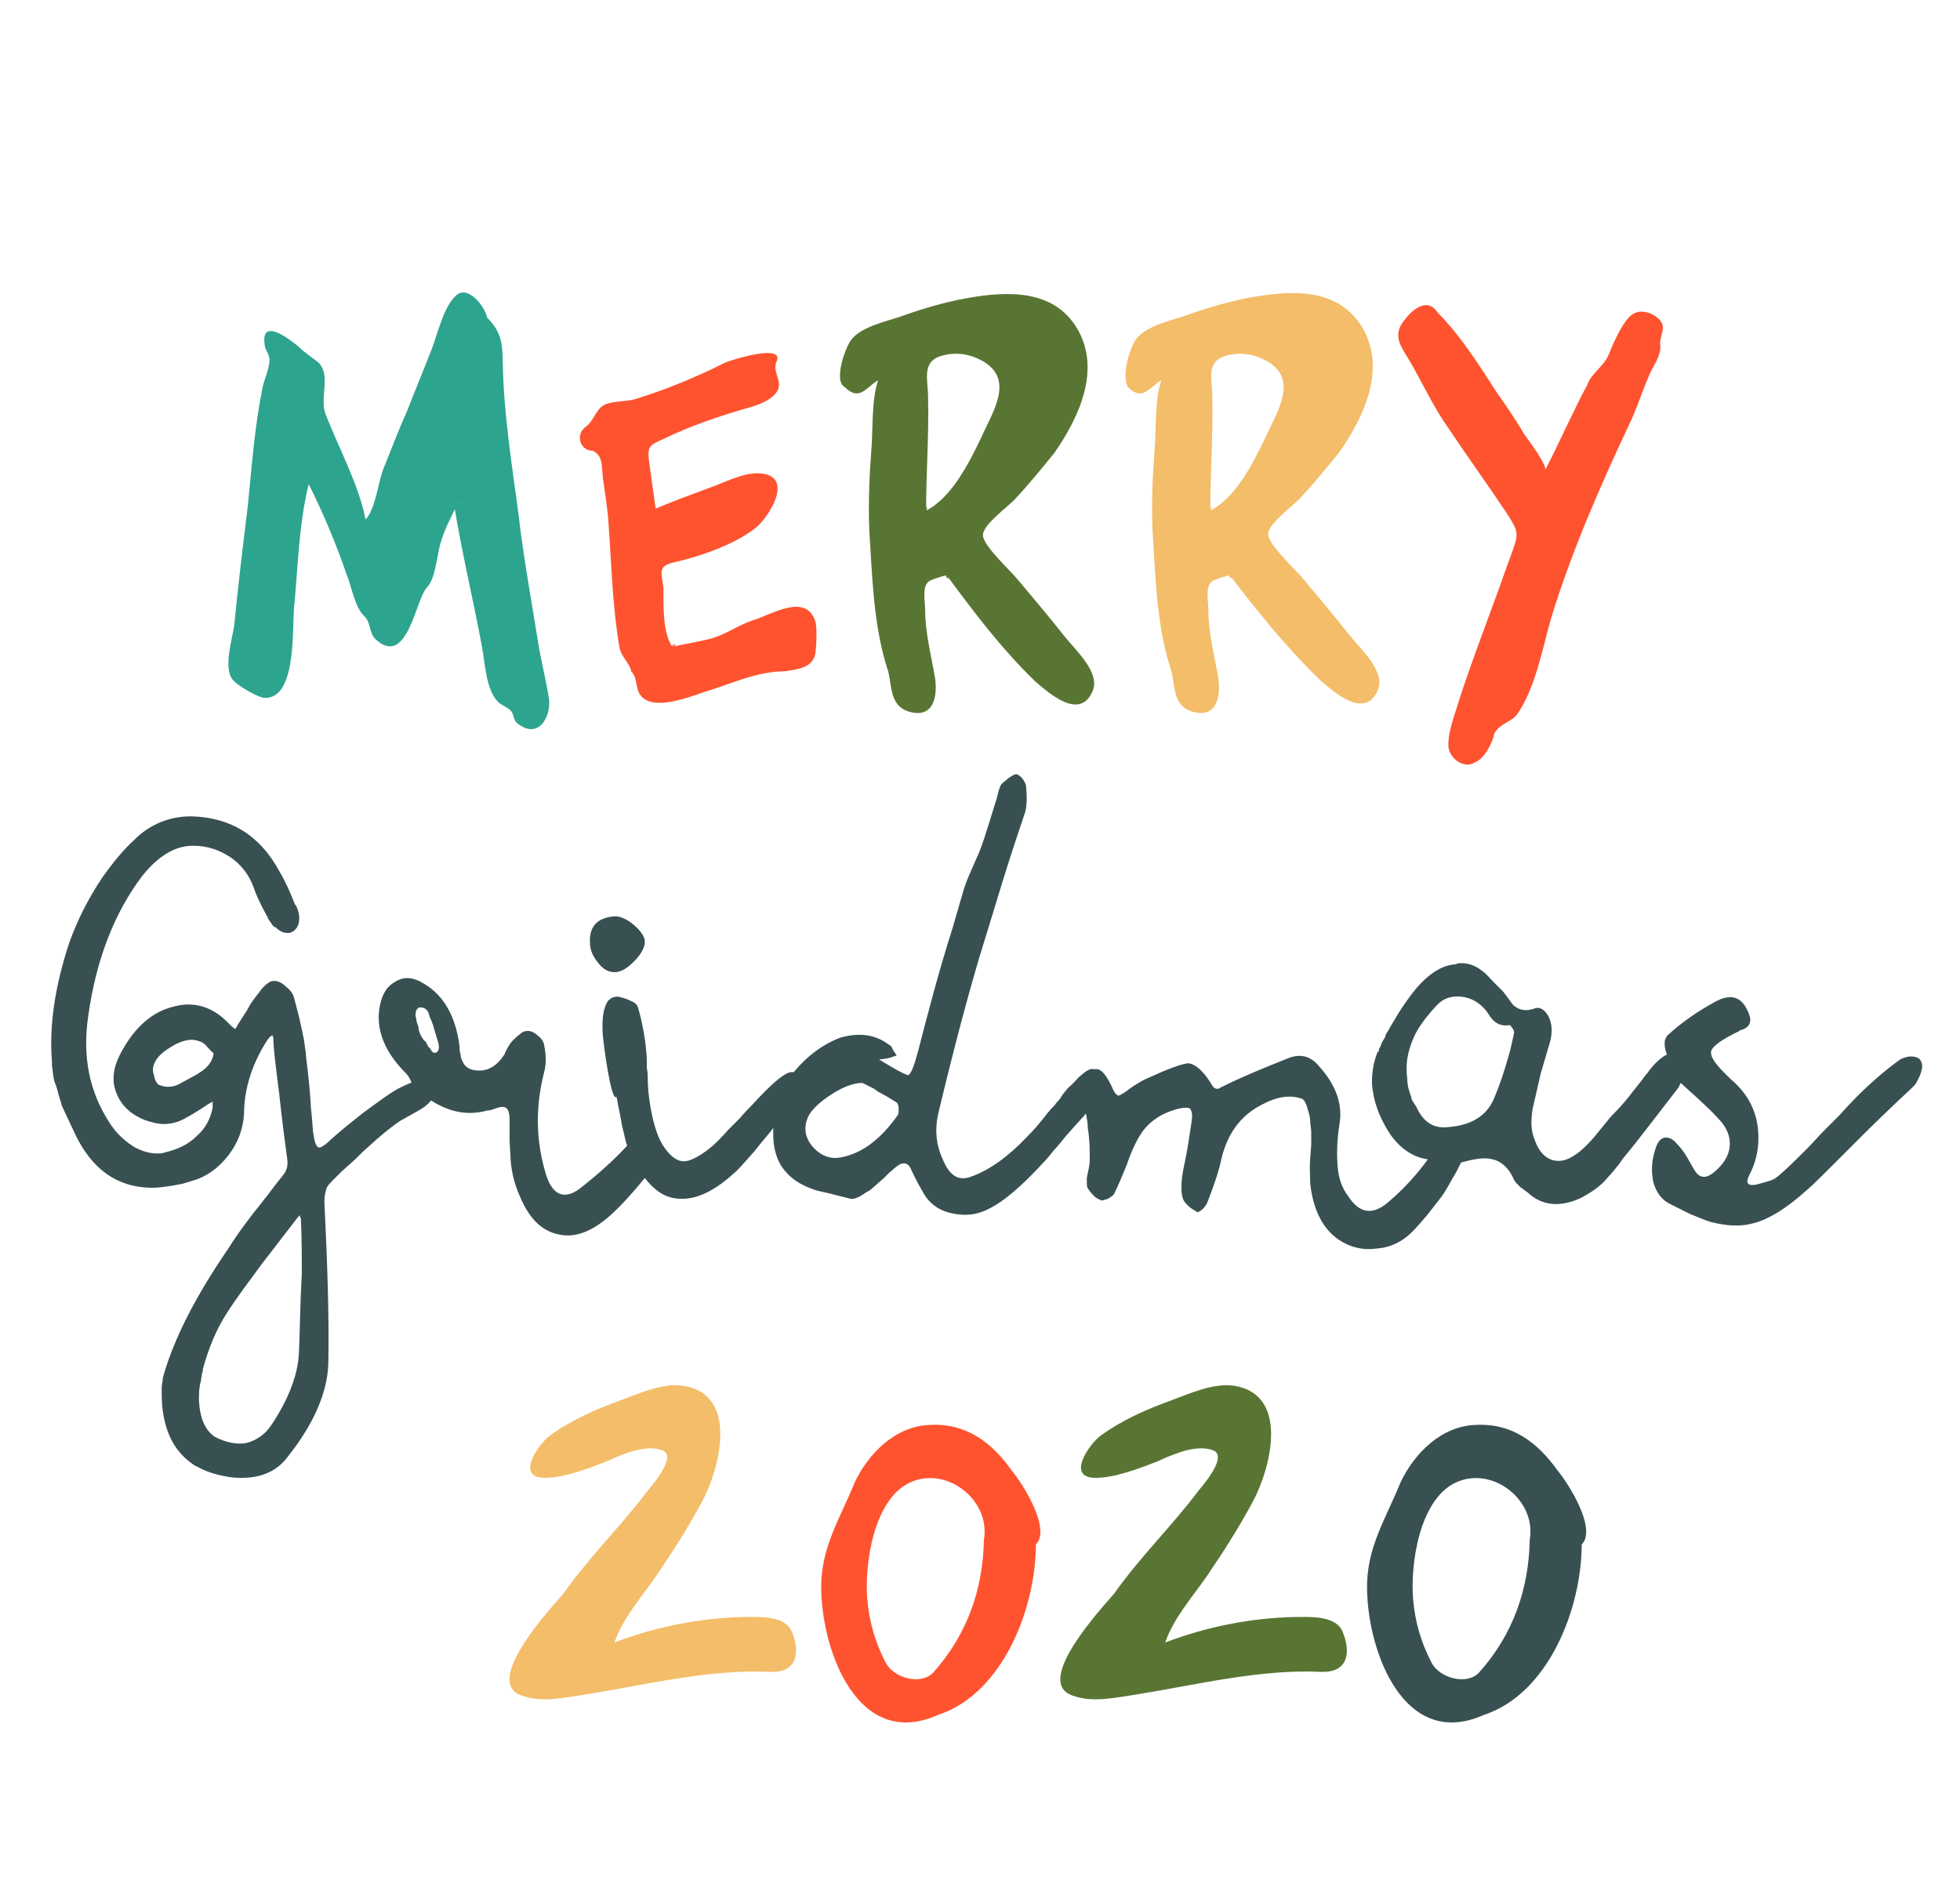 <svg width="200" height="193" xmlns="http://www.w3.org/2000/svg">

 <g>
  <title>background</title>
  <rect fill="none" id="canvas_background" height="195" width="202" y="-1" x="-1"/>
 </g>
 <g>
  <title>Layer 1</title>
  <g id="svg_1">
   <g id="svg_2">
    <g id="svg_3">
     <path id="svg_4" d="m46.8,51.2c-0.7,1.4 -1.5,2.9 -1.9,4.4c-0.3,1.1 -0.5,3.5 -1.3,4.3c-1.2,1.2 -2,8.2 -5.2,5.4c-0.8,-0.7 -0.5,-1.7 -1.2,-2.4c-1,-0.9 -1.3,-3 -1.8,-4.2c-1.1,-3.2 -2.4,-6.3 -3.9,-9.3c-1,4 -1.1,8.5 -1.5,12.7c-0.2,2 0.3,9.4 -3.1,9.1c-0.7,-0.1 -2.8,-1.3 -3.2,-1.9c-0.9,-1.2 0,-4.1 0.2,-5.5c0.4,-4.1 0.9,-8.2 1.4,-12.3c0.4,-4 0.7,-8.1 1.5,-12c0.2,-0.9 0.7,-1.9 0.7,-2.8c0,-0.6 -0.5,-1 -0.5,-1.6c-0.4,-2.9 2.9,-0.2 3.5,0.3c0.6,0.6 1.4,1.1 2,1.6c1.3,1.3 0.1,3.6 0.7,5.2c1.3,3.4 3.4,7.2 4.1,10.8c1,-1 1.3,-3.8 1.8,-5.1c0.8,-2 1.6,-4.1 2.5,-6.1c0.8,-2.1 1.7,-4.2 2.5,-6.3c0.6,-1.6 1.2,-4.3 2.5,-5.4c1.2,-1 2.9,1.2 3.1,2.3c1.4,1.4 1.6,2.6 1.6,4.6c0.1,5.2 0.9,10.2 1.6,15.4c0.5,4.4 1.3,8.7 2,13.1c0.3,1.9 0.8,3.8 1.1,5.7c0.3,1.7 -0.9,4.3 -3.1,2.7c-0.6,-0.4 -0.4,-1 -0.8,-1.4c-0.4,-0.4 -0.9,-0.5 -1.3,-0.9c-1.2,-1.2 -1.3,-3.9 -1.6,-5.5c-0.9,-4.9 -2.1,-9.8 -2.9,-14.8c0.5,0 0.6,0 0.5,-0.1c-0.1,0.1 0,0 0,0z" fill="#2DA48E"/>
    </g>
   </g>
   <g id="svg_5">
    <path id="svg_6" d="m68.6,66c1.3,-0.3 2.6,-0.5 3.8,-0.8c1.6,-0.4 2.9,-1.4 4.4,-1.9c1.8,-0.5 5.4,-2.9 6.4,0.1c0.2,0.8 0.1,2.5 0,3.3c-0.3,1.5 -1.9,1.6 -3.1,1.8c-2.9,0 -5.5,1.3 -8.2,2.1c-1.5,0.5 -5.2,2 -6.5,0.4c-0.6,-0.7 -0.3,-1.8 -1,-2.5c0,-0.6 -1.1,-1.6 -1.2,-2.5c-0.7,-4.1 -0.8,-8.3 -1.1,-12.5c-0.1,-1.7 -0.4,-3.3 -0.6,-4.9c-0.1,-1.1 0,-2.1 -1,-2.6c-1.3,0 -1.8,-1.6 -0.8,-2.4c0.9,-0.6 1.1,-1.9 2,-2.3c0.8,-0.4 2.3,-0.3 3.2,-0.6c3.2,-1 6.1,-2.2 9.1,-3.7c0.4,-0.2 6.3,-2.1 5.2,0c-0.4,1.1 0.9,2.1 -0.1,3.2c-0.8,0.9 -2.3,1.3 -3.4,1.6c-2.7,0.8 -5.3,1.7 -7.8,2.9c-1.8,0.8 -1.9,0.8 -1.6,2.9c0.2,1.4 0.4,2.9 0.6,4.3c1.9,-0.8 3.8,-1.5 5.7,-2.2c1.4,-0.5 3.3,-1.5 4.9,-1.4c3.5,0.2 1.2,4.1 -0.2,5.4c-2.1,1.8 -5.9,3.1 -8.6,3.7c-1.6,0.4 -1.2,1 -1,2.6c0,1.8 -0.1,4.5 0.9,6c0.9,-0.3 -0.2,-0.3 0,0z" fill="#FF5330"/>
   </g>
   <g id="svg_7">
    <path id="svg_8" d="m96.6,58.7c-0.5,0.1 -1.1,0.3 -1.6,0.5c-1,0.4 -0.6,2 -0.6,3c0,2.3 0.6,4.6 1,6.9c0.3,1.9 -0.1,4.3 -2.7,3.5c-2.1,-0.7 -1.6,-2.9 -2.2,-4.5c-1.4,-4.5 -1.5,-9.4 -1.8,-14.1c-0.1,-2.6 0,-5.3 0.2,-7.9c0.2,-2.2 0,-5.2 0.7,-7.3c-1.2,0.7 -1.9,2.2 -3.4,0.7c-1.2,-0.6 0.1,-4.3 0.8,-5c1.1,-1.2 3.4,-1.7 4.9,-2.2c2.2,-0.8 4.6,-1.5 6.9,-1.9c4,-0.7 8.7,-0.9 11.1,3.1c2.5,4.2 0.2,9.1 -2.3,12.7c-1.3,1.6 -2.6,3.2 -4,4.7c-0.6,0.7 -3.3,2.6 -3.3,3.7c0,1.1 2.9,3.7 3.6,4.6c1.6,1.9 3.2,3.8 4.7,5.7c1.1,1.4 3.7,3.7 2.9,5.6c-1.3,3.1 -4.5,0.2 -5.9,-1c-3.4,-3.3 -6.2,-7 -9,-10.8c-0.3,0.1 0.5,0.7 0,0zm-2.1,-6.6c2.6,-1.3 4.4,-4.9 5.6,-7.4c1.2,-2.7 3.5,-6 0.1,-7.9c-1.3,-0.7 -2.7,-0.9 -4.1,-0.5c-2.1,0.6 -1.4,2.4 -1.4,4.2c0.1,3.9 -0.2,7.7 -0.2,11.6c0.2,-0.1 0,-0.8 0,0z" fill="#597533"/>
   </g>
   <g id="svg_9">
    <g id="svg_10">
     <g id="svg_11">
      <path id="svg_12" d="m125.5,58.7c-0.5,0.1 -1.1,0.3 -1.6,0.5c-1,0.4 -0.6,2 -0.6,3c0,2.3 0.6,4.6 1,6.9c0.3,1.9 -0.1,4.3 -2.7,3.5c-2.1,-0.7 -1.6,-2.9 -2.2,-4.5c-1.4,-4.5 -1.5,-9.4 -1.8,-14.1c-0.1,-2.6 0,-5.3 0.2,-7.9c0.2,-2.2 0,-5.2 0.7,-7.3c-1.2,0.7 -1.9,2.2 -3.4,0.7c-0.7,-1.1 0.2,-4.3 1,-5.1c1.1,-1.2 3.4,-1.7 4.9,-2.2c2.2,-0.8 4.6,-1.5 6.9,-1.9c4,-0.7 8.7,-0.9 11.1,3.1c2.5,4.2 0.2,9.1 -2.3,12.7c-1.3,1.6 -2.6,3.2 -4,4.7c-0.6,0.7 -3.3,2.6 -3.3,3.7c0,1.1 2.9,3.7 3.6,4.6c1.6,1.9 3.2,3.8 4.7,5.7c1.1,1.4 3.7,3.7 2.9,5.6c-1.3,3.1 -4.5,0.2 -5.9,-1c-3.3,-3.2 -6.4,-7 -9.2,-10.7c-0.3,0.1 0.6,0.7 0,0zm-2,-6.6c2.6,-1.3 4.4,-4.9 5.6,-7.4c1.2,-2.7 3.5,-6 0.1,-7.9c-1.3,-0.7 -2.7,-0.9 -4.1,-0.5c-2.1,0.6 -1.4,2.4 -1.4,4.2c0.1,3.9 -0.2,7.7 -0.2,11.6c0.2,-0.1 0,-0.8 0,0z" fill="#F3BD69"/>
     </g>
    </g>
   </g>
   <g id="svg_13">
    <g id="svg_14">
     <path id="svg_15" d="m157.7,47.9c1.5,-2.9 2.8,-5.9 4.3,-8.7c0.4,-1.1 1.6,-1.8 2.1,-2.9c0.5,-1.2 1.2,-2.9 2.1,-3.9c0.8,-0.9 2,-0.7 2.9,0c1.1,0.9 0.3,1.6 0.3,2.7c0.2,1.2 -0.8,2.3 -1.2,3.4c-0.7,1.6 -1.2,3.3 -2,4.9c-3,6.4 -5.8,12.8 -7.9,19.6c-0.9,3.1 -1.6,7.2 -3.5,9.9c-0.6,0.8 -1.7,0.9 -2.3,1.9c-0.2,1 -1,2.6 -2,3c-1.1,0.7 -2.6,-0.4 -2.7,-1.6c-0.1,-1.5 0.7,-3.4 1.1,-4.8c1.1,-3.4 2.4,-6.8 3.6,-10.1c0.6,-1.6 1.1,-3.1 1.7,-4.7c0.8,-2.2 0.8,-2.3 -0.5,-4.3c-2,-3 -4.1,-5.9 -6.1,-8.9c-1.6,-2.3 -2.7,-4.9 -4.2,-7.3c-0.7,-1.1 -1.1,-2.1 -0.2,-3.3c0.8,-1.1 2.4,-2.6 3.5,-0.9c2.3,2.3 4.2,5.3 6,8.1c1,1.4 2,2.9 2.9,4.4c0.6,0.8 2.1,2.9 2.1,3.5c0.3,-0.5 0,0 0,0z" fill="#FF5330"/>
    </g>
   </g>
  </g>
  <g id="svg_16">
   <path id="svg_17" d="m61.7,149.2c-1.8,0.7 -4.2,1.6 -6.1,1.6c-3.1,0 -0.6,-3.5 0.5,-4.3c2.2,-1.6 4.7,-2.7 7.2,-3.6c1.9,-0.7 4.3,-1.8 6.4,-1.5c5.8,0.9 3.7,8.6 1.9,11.9c-1.4,2.6 -3,5.1 -4.7,7.6c-1.4,2 -3.4,4.3 -4.2,6.7c4.2,-1.6 8.7,-2.5 13.2,-2.6c1.5,0 4.2,-0.2 4.9,1.5c0.9,2.2 0.5,4.2 -2.2,4.1c-6.2,-0.3 -12.6,1.3 -18.8,2.3c-2.1,0.3 -4.5,0.9 -6.6,0.1c-4,-1.4 3.1,-9 4.3,-10.4c2.6,-3.7 5.9,-6.9 8.6,-10.5c0.5,-0.6 3,-3.5 1.5,-4.1c-1.8,-0.7 -4.3,0.5 -5.9,1.2c-0.4,0.2 2.4,-1 0,0z" fill="#F3BD69"/>
  </g>
  <g id="svg_18">
   <path id="svg_19" d="m105.7,157.6c0,6.4 -3.3,15.2 -10,17.4c-8.1,3.6 -11.8,-6.4 -11.9,-12.8c-0.1,-4.2 1.9,-7.2 3.4,-10.9c1.4,-3 4.2,-5.8 7.7,-5.9c3.7,-0.2 6.3,1.8 8.3,4.6c1.1,1.3 4.1,6 2.5,7.6zm-5.3,-0.5c0.7,-4 -3.8,-7.6 -7.6,-5.8c-3.7,1.8 -4.6,8.4 -4.3,11.9c0.2,2.3 0.8,4.4 1.9,6.5c0.8,1.5 3.5,2.3 4.8,1c3.5,-3.9 5.1,-8.5 5.2,-13.6c0.1,-0.5 -0.1,2.5 0,0z" fill="#FF5330"/>
  </g>
  <g id="svg_25">
   <path id="svg_26" d="m195.9,108.1c-0.2,-0.2 -0.5,-0.3 -0.9,-0.3c-0.3,0 -0.7,0.1 -1.1,0.3c-1.8,1.3 -3.9,3.1 -6.2,5.7c-0.2,0.2 -0.4,0.4 -0.7,0.7l-0.4,0.4l-0.4,0.4c-0.7,0.7 -1.2,1.3 -1.7,1.8c-1.4,1.4 -2.5,2.5 -3.3,3.1c-0.3,0.2 -0.6,0.3 -1,0.4c-0.3,0.1 -0.7,0.2 -1.1,0.3c-0.8,0.1 -1,-0.2 -0.6,-1c0.9,-1.7 1.1,-3.5 0.8,-5.3c-0.3,-1.7 -1.2,-3.2 -2.6,-4.4c-1.5,-1.4 -2.2,-2.3 -2.1,-2.9c0.1,-0.5 1,-1.2 2.9,-2.1l0.1,-0.1l0.1,0c0.9,-0.3 1.1,-0.9 0.7,-1.8c-0.7,-1.7 -1.9,-2 -3.7,-0.9c-1.8,1 -3.3,2.1 -4.6,3.3l-0.1,0.2l-0.1,0.2c-0.1,0.5 0,1 0.2,1.5c-0.6,0.3 -1.3,0.9 -2,1.9c-0.2,0.2 -0.4,0.5 -0.7,0.9l-0.4,0.5l-0.4,0.5c-0.6,0.8 -1.2,1.5 -1.7,2c-0.3,0.3 -0.6,0.6 -0.9,1l-0.9,1.1c-0.7,0.9 -1.3,1.5 -1.9,2c-1,0.8 -1.8,1.1 -2.7,0.9c-0.8,-0.2 -1.5,-0.9 -1.9,-2.1c-0.4,-0.9 -0.4,-2 -0.2,-3.2c0.2,-0.9 0.5,-2.1 0.8,-3.5l0.5,-1.7l0.5,-1.7c0.2,-0.9 0.2,-1.7 -0.2,-2.5c-0.4,-0.7 -0.9,-1 -1.4,-0.8c-0.8,0.3 -1.5,0.2 -2,-0.2c-0.2,-0.1 -0.4,-0.4 -0.6,-0.7l-0.3,-0.4l-0.3,-0.4l-0.5,-0.5l-0.5,-0.5c-0.4,-0.4 -0.7,-0.8 -1,-1c-0.8,-0.7 -1.7,-1 -2.6,-0.9l-0.3,0.1c-1.6,0.1 -3.3,1.3 -5,3.8c-0.6,0.8 -1.1,1.7 -1.7,2.7c-0.1,0.2 -0.2,0.4 -0.3,0.5c-0.1,0.1 -0.1,0.3 -0.2,0.5c-0.2,0.3 -0.3,0.5 -0.3,0.5l0,0l-0.1,0.3l-0.1,0.2c-0.1,0.1 -0.1,0.2 -0.1,0.4c0,0 0,0 -0.1,0c-0.4,0.8 -0.8,2.7 -0.5,4.1c0.2,1.4 0.8,2.9 1.8,4.4c1,1.4 2.3,2.3 3.8,2.5c-1.1,1.5 -2.4,3 -4.2,4.5c-1.5,1.2 -2.8,1 -3.9,-0.7c-0.7,-0.9 -1,-1.9 -1.1,-3c-0.1,-1.2 -0.1,-2.7 0.2,-4.5c0.3,-2 -0.4,-3.9 -2.1,-5.8c-0.9,-1.1 -2,-1.3 -3.2,-0.8c-2.5,1 -4.7,1.9 -6.5,2.8l-0.2,0.1l-0.2,0.1c-0.1,0.1 -0.2,0.1 -0.3,0.1c-0.2,0 -0.4,-0.1 -0.6,-0.5c-0.8,-1.3 -1.6,-2 -2.3,-2.1c-0.4,0 -1.4,0.3 -2.8,0.9l-0.9,0.4l-0.9,0.4c-0.7,0.4 -1.2,0.7 -1.7,1.1c-0.4,0.3 -0.8,0.5 -0.9,0.5c-0.2,-0.1 -0.4,-0.3 -0.6,-0.8c-0.5,-1.1 -1,-1.8 -1.5,-1.9c-0.1,0 -0.3,0 -0.4,0c-0.4,-0.1 -0.8,0.2 -1.5,0.8c-0.3,0.3 -0.6,0.7 -1.1,1.1l-0.5,0.6l-0.2,0.3l-0.2,0.3c-0.1,0.1 -0.3,0.3 -0.5,0.6l-0.2,0.2l-0.2,0.2c-0.1,0.2 -0.3,0.3 -0.4,0.5c-0.7,0.9 -1.3,1.6 -2,2.3c-1.9,2 -3.8,3.4 -5.8,4.1c-1.2,0.4 -2.1,-0.1 -2.8,-1.8c-0.7,-1.5 -0.8,-3 -0.5,-4.5c1.5,-6.3 2.9,-11.6 4.2,-16c2.2,-7.1 2.5,-8.4 4.7,-14.9c0.2,-0.7 0.2,-1.6 0.1,-2.7c0,-0.2 -0.2,-0.5 -0.4,-0.8c-0.3,-0.3 -0.5,-0.4 -0.6,-0.4c-0.2,0 -0.5,0.2 -0.8,0.4c-0.2,0.2 -0.5,0.4 -0.7,0.6c-0.1,0.1 -0.2,0.4 -0.3,0.7l-0.1,0.4l-0.1,0.4l-0.5,1.6l-0.5,1.6c-0.4,1.3 -0.8,2.4 -1.2,3.2c-1.3,3 -0.8,1.7 -2.3,6.8c-1.4,4.4 -2.5,8.6 -3.5,12.5c-0.4,1.5 -0.7,2.3 -1,2.5c-0.3,0.1 -3,-1.6 -3,-1.6c0.2,0 1,-0.1 1.2,-0.2l0.6,-0.2l-0.2,-0.3l-0.2,-0.3c-0.1,-0.3 -0.2,-0.4 -0.4,-0.5c-1.3,-1 -3,-1.3 -5,-0.7c-1.8,0.7 -3.4,1.9 -4.7,3.5c-0.1,0 -0.2,0 -0.3,0c-0.7,0.1 -2,1.2 -4,3.4c-0.3,0.3 -0.7,0.7 -1.2,1.3l-0.6,0.6l-0.6,0.6c-0.8,0.9 -1.4,1.5 -1.8,1.8c-1.1,0.9 -2.1,1.4 -2.7,1.4c-0.8,0 -1.5,-0.6 -2.2,-1.7c-0.6,-1 -1,-2.4 -1.3,-4.3c-0.1,-0.7 -0.2,-1.5 -0.2,-2.4c0,-0.3 0,-0.7 -0.1,-1.1l0,-0.5l0,-0.5c-0.1,-1.7 -0.4,-3.5 -0.9,-5.2c-0.1,-0.3 -0.3,-0.5 -0.8,-0.7c-0.4,-0.2 -0.8,-0.3 -1.2,-0.4c-0.2,0 -0.4,0 -0.6,0.1c-0.1,0 -0.2,0.1 -0.3,0.2c-0.1,0.1 -0.2,0.1 -0.2,0.2c-0.4,0.6 -0.6,1.7 -0.5,3.3c0.1,1.3 0.9,7.1 1.4,6.4c0.1,0.3 0.1,0.6 0.2,1l0.2,1l0.2,1.1c0.2,0.7 0.3,1.4 0.5,1.9c-1.2,1.3 -2.7,2.7 -4.6,4.2c-1.7,1.4 -3,1 -3.7,-1.3c-1,-3.3 -1.1,-6.7 -0.2,-10.3c0.3,-1 0.2,-2 0,-3c-0.1,-0.3 -0.3,-0.6 -0.6,-0.8c-0.3,-0.3 -0.7,-0.5 -1,-0.5c-0.2,0 -0.5,0 -0.8,0.3c-0.3,0.2 -0.5,0.4 -0.8,0.7c-0.2,0.2 -0.3,0.4 -0.5,0.7l-0.2,0.4c-0.1,0.2 -0.1,0.3 -0.2,0.4c-0.8,1.2 -1.8,1.7 -3,1.5c-0.6,-0.1 -1,-0.4 -1.2,-0.9c-0.1,-0.2 -0.2,-0.4 -0.2,-0.7l-0.1,-0.4l0,-0.4c-0.4,-3.1 -1.6,-5.2 -3.6,-6.4c-1.1,-0.7 -2.1,-0.8 -3,-0.2c-0.9,0.5 -1.4,1.4 -1.6,2.8c-0.3,2.2 0.6,4.4 2.7,6.5c0.3,0.3 0.5,0.7 0.6,1l-0.1,0c-0.5,0.2 -0.9,0.4 -1.3,0.6c-0.9,0.5 -2.1,1.4 -3.6,2.5c-1,0.8 -2.3,1.8 -3.7,3.1c-0.4,0.3 -0.6,0.4 -0.7,0.4c-0.3,0 -0.5,-0.5 -0.6,-1.3c-0.1,-0.4 -0.1,-1.1 -0.2,-2c0,-0.3 -0.1,-0.7 -0.1,-1.3l-0.1,-1.3c-0.2,-2.2 -0.4,-3.4 -0.4,-3.8l-0.2,-1.4l-0.3,-1.4c-0.2,-1 -0.5,-2 -0.7,-2.8c-0.1,-0.4 -0.4,-0.8 -0.8,-1.1c-0.4,-0.4 -0.8,-0.6 -1.2,-0.6l-0.1,0c-0.3,0 -0.6,0.2 -1,0.6c-0.1,0.1 -0.3,0.3 -0.4,0.5l-0.4,0.5c-0.3,0.4 -0.6,0.8 -0.9,1.4l-0.9,1.4c-0.2,0.4 -0.3,0.5 -0.3,0.5c0,0 -0.2,-0.1 -0.6,-0.5c-1.2,-1.3 -2.6,-2 -4.2,-2c-0.6,0 -1.1,0.1 -1.8,0.3c-2.1,0.6 -3.9,2.3 -5.2,4.9c-0.7,1.4 -0.8,2.7 -0.3,3.9c0.5,1.2 1.4,2.1 2.9,2.7c0.6,0.2 1.3,0.4 1.9,0.4c0.5,0 1.1,-0.1 1.6,-0.3c0.7,-0.3 1.7,-0.9 2.9,-1.7l0.5,-0.3l0,0.1c0,0.3 0,0.4 0,0.5c-0.2,1.1 -0.7,2.1 -1.6,2.9c-0.9,0.9 -2,1.4 -3.3,1.7c-0.2,0.1 -0.5,0.1 -0.8,0.1c-0.7,0 -1.4,-0.2 -2.2,-0.6c-1,-0.6 -1.9,-1.4 -2.6,-2.5c-2.1,-3.2 -2.8,-6.8 -2.2,-10.9c0.8,-5.8 2.7,-10.6 5.5,-14.3c1.6,-2 3.3,-3.1 5.2,-3.1c0,0 0,0 0,0c1.4,0 2.6,0.4 3.7,1.1c1.1,0.7 2,1.8 2.5,3.2c0.3,0.9 0.8,1.9 1.3,2.8c0,0 0,0.1 0.1,0.1l0,0.1l0.1,0.2c0.1,0.2 0.3,0.4 0.4,0.6l0.1,0.1l0.1,0.1l0.1,0c0.4,0.4 0.8,0.6 1.2,0.6c0.2,0 0.3,0 0.5,-0.1c0.2,-0.1 0.6,-0.4 0.7,-1c0.1,-0.5 0,-1.1 -0.3,-1.7l-0.1,-0.1c-0.5,-1.3 -1,-2.4 -1.6,-3.4c-2,-3.7 -5,-5.5 -9,-5.6c-2.2,0 -4.2,0.8 -5.8,2.4l0,0c-1,0.9 -2.1,2.2 -3.3,3.9c-1.4,2.1 -2.5,4.3 -3.3,6.5c-1.5,4.5 -2.1,8.6 -1.8,12.2l0,0.4c0.1,0.6 0.1,1.2 0.3,1.8l0.1,0.2l0.2,0.7c0.1,0.5 0.3,0.9 0.4,1.4c0.2,0.4 0.4,0.9 0.7,1.5l0.7,1.5c1.7,3.5 4.2,5.3 7.6,5.4l0.3,0c0.6,0 1.2,-0.1 1.9,-0.2l1.1,-0.2l1,-0.3c1.4,-0.4 2.6,-1.2 3.7,-2.6c1,-1.3 1.5,-2.7 1.6,-4.2c0,-2.7 0.9,-5.3 2.4,-7.6c0.1,-0.1 0.2,-0.3 0.4,-0.4c0,0 0.1,-0.1 0.1,-0.1c0,0 0,0 0,0.1l0.1,0.2l0,0.3c0,0.6 0.2,2.4 0.6,5.5c0.3,2.8 0.6,5 0.8,6.5c0.1,0.7 0,1.2 -0.4,1.7c-0.1,0.1 -0.3,0.4 -0.8,1c-0.2,0.3 -0.4,0.5 -0.6,0.8c-0.2,0.3 -0.5,0.6 -0.7,0.9c-1.3,1.6 -2.5,3.2 -3.5,4.8c-3.3,4.8 -5.5,9.1 -6.6,12.9c0,0.1 -0.1,0.2 -0.1,0.5c0,0.2 -0.1,0.5 -0.1,0.8c0,0.8 0,1.6 0.1,2.3c0.3,2.3 1.2,4.1 2.8,5.3l0.4,0.3l0.4,0.2c0.9,0.5 1.9,0.8 3.1,1c0.5,0.1 1,0.1 1.4,0.1c2,0 3.6,-0.7 4.7,-2.2c2.7,-3.4 4,-6.6 4.1,-9.4c0.1,-4.8 -0.1,-10.4 -0.4,-16.6c0,-0.5 0.1,-1 0.2,-1.3c0.1,-0.3 0.4,-0.6 0.8,-1l0.8,-0.8l0.9,-0.8c0.7,-0.6 1.2,-1.2 1.7,-1.6c1.3,-1.2 2.4,-2.1 3.3,-2.7c0.1,-0.1 0.4,-0.2 0.7,-0.4l0.9,-0.5c1.1,-0.6 1.3,-0.9 1.4,-1l0.2,-0.2c0.2,0.1 0.3,0.2 0.5,0.3c1.8,1 3.5,1.2 5.3,0.7l0.2,0l0,0l0.3,-0.1l0.3,-0.1c0.5,-0.2 0.9,-0.2 1.1,0c0.2,0.2 0.3,0.6 0.3,1.2l0,2c0,0.7 0.1,1.4 0.1,2c0.1,1.5 0.5,2.8 1,3.9c1,2.3 2.3,3.5 4.1,3.8c1.6,0.3 3.3,-0.4 5.1,-2c1,-0.9 2.2,-2.2 3.5,-3.8c0.9,1.2 2,2 3.3,2.1c1.7,0.2 3.6,-0.6 5.7,-2.5c0.5,-0.4 1.1,-1.1 1.8,-1.9c0.3,-0.3 0.6,-0.7 1,-1.2l1,-1.2c0.1,-0.1 0.2,-0.3 0.3,-0.4c0,0.8 0,1.4 0.1,1.9c0.2,1.1 0.6,2 1.3,2.7c0.7,0.8 1.8,1.4 3.1,1.8c0.4,0.1 1,0.2 1.7,0.4l0.8,0.2l0.8,0.2c0.3,0.1 0.6,0 1,-0.2c0.2,-0.1 0.3,-0.2 0.5,-0.3c0.1,-0.1 0.3,-0.2 0.5,-0.3c0.4,-0.3 0.8,-0.7 1.4,-1.2l0.6,-0.6l0.7,-0.6c0.7,-0.6 1.3,-0.5 1.6,0.3c0.2,0.4 0.5,1.1 1.1,2.1c0.6,1.2 1.6,2 3,2.3c1.3,0.3 2.6,0.2 3.9,-0.5c1.4,-0.7 3.2,-2.2 5.4,-4.6c0.4,-0.4 0.8,-0.9 1.2,-1.4c0.3,-0.3 0.7,-0.8 1.1,-1.3c0.9,-1 1.4,-1.6 1.6,-1.8c0.2,-0.2 0.4,-0.4 0.5,-0.6c0.1,0.5 0.2,1 0.2,1.5c0.2,1.2 0.2,2.3 0.2,3.1c0,0.2 0,0.6 -0.1,1l-0.1,0.5l-0.1,0.5l0,0.3l0,0.3c0,0.3 0.1,0.5 0.2,0.6c0.2,0.3 0.4,0.5 0.6,0.7c0.2,0.2 0.5,0.3 0.7,0.4c0.2,0 0.4,-0.1 0.7,-0.2c0.3,-0.2 0.5,-0.3 0.6,-0.5c0.4,-0.8 0.8,-1.8 1.3,-3c0.5,-1.5 1.1,-2.7 1.7,-3.5c0.8,-1 1.9,-1.7 3.3,-2.1c0.7,-0.2 1.2,-0.2 1.4,-0.1c0.2,0.2 0.3,0.6 0.2,1.3l-0.2,1.3l-0.2,1.3c-0.2,1.2 -0.4,2 -0.5,2.6c-0.2,1.2 -0.2,2.1 0,2.7c0.1,0.3 0.3,0.5 0.6,0.8c0.2,0.2 0.6,0.4 0.9,0.6c0.1,0 0.2,-0.1 0.5,-0.3c0.3,-0.3 0.4,-0.5 0.5,-0.7c0.7,-1.8 1.2,-3.3 1.4,-4.3c0.6,-2.7 2,-4.6 4.2,-5.7c1.5,-0.8 2.8,-1 4,-0.6c0.3,0.1 0.5,0.5 0.7,1.3c0.1,0.3 0.2,0.7 0.2,1.1c0,0.3 0.1,0.7 0.1,1c0,0.4 0,0.8 0,1.3l-0.1,1.3c-0.1,1.2 0,2.1 0,2.7c0.3,2.7 1.3,4.6 2.9,5.7c1.2,0.8 2.5,1.1 3.9,0.9c1.4,-0.1 2.6,-0.7 3.6,-1.7c0.5,-0.5 1,-1.1 1.6,-1.8l0.7,-0.9l0.7,-0.9l0,0c0.3,-0.4 0.7,-1.1 1.2,-2c0.2,-0.3 0.4,-0.7 0.7,-1.3l0.1,-0.2c0,0 0.1,0 0.1,0c1.4,-0.4 2.4,-0.5 3.1,-0.3c0.9,0.2 1.7,0.9 2.2,2.1c0.1,0.2 0.3,0.4 0.6,0.7l0.4,0.3l0.4,0.3c1.5,1.4 3.4,1.5 5.5,0.5c0.9,-0.5 1.9,-1.1 2.7,-2.1c0.3,-0.3 0.7,-0.8 1.1,-1.3l0.5,-0.7l0.5,-0.6c0.9,-1.1 2.5,-3.2 4.9,-6.3c0.2,-0.2 0.3,-0.5 0.4,-0.7c1.3,1.2 2.6,2.3 3.8,3.6c0.9,0.9 1.3,1.9 1.2,2.9c-0.1,1 -0.7,1.9 -1.7,2.7c-0.8,0.6 -1.4,0.5 -1.9,-0.3l-0.4,-0.7l-0.4,-0.7c-0.3,-0.5 -0.7,-1 -1,-1.3c-0.4,-0.5 -0.9,-0.7 -1.3,-0.6c-0.4,0.1 -0.7,0.5 -0.9,1.2c-0.4,1.2 -0.4,2.3 -0.2,3.3c0.3,1.1 0.9,1.9 1.8,2.3l1,0.5l1,0.5c0.8,0.3 1.4,0.6 2.1,0.8c1.6,0.4 3,0.5 4.4,0.1c1.5,-0.4 3.3,-1.5 5.3,-3.3c0.7,-0.6 1.5,-1.4 2.4,-2.3c0.3,-0.3 0.6,-0.6 1.1,-1.1l0.5,-0.5l0.5,-0.5c1.6,-1.6 3.6,-3.6 6.2,-6l0,0l0.1,-0.1c0.1,-0.1 0.1,-0.1 0.2,-0.2c0.2,-0.2 0.3,-0.4 0.4,-0.6c0.6,-1.2 0.5,-1.7 0.2,-2.1zm-175.3,1.2c-0.3,0.2 -0.6,0.4 -1,0.6l-1.1,0.6c-0.5,0.3 -0.9,0.4 -1.4,0.4c-0.3,0 -0.6,-0.1 -0.9,-0.2c0,0 -0.2,-0.1 -0.4,-0.6c-0.1,-0.4 -0.2,-0.7 -0.2,-1c0.1,-0.9 0.7,-1.6 1.9,-2.3c0.8,-0.5 1.5,-0.7 2.1,-0.7c0.3,0 0.6,0.1 0.9,0.2c0.2,0.1 0.5,0.3 0.7,0.6l0.4,0.4l0.2,0.2c-0.1,0.7 -0.5,1.3 -1.2,1.8zm9.9,28.8c-0.1,2.1 -1,4.6 -2.8,7.3c-0.6,0.9 -1.4,1.5 -2.4,1.8c-0.3,0.1 -0.6,0.1 -0.9,0.1c-0.7,0 -1.4,-0.2 -2.1,-0.5l-0.2,-0.1l-0.2,-0.1c-1,-0.7 -1.5,-1.9 -1.6,-3.7c0,-0.6 0,-1.3 0.2,-2l0.1,-0.7l0.1,-0.3l0,-0.2c0.6,-2.2 1.4,-4.1 2.5,-5.8c0.9,-1.4 2.1,-3 3.5,-4.9l3.7,-4.8c0.1,-0.1 0.1,-0.1 0.2,-0.2c0,0.1 0,0.2 0.1,0.3c0,0.2 0.1,1.4 0.1,5.6c-0.2,3.6 -0.2,6.4 -0.3,8.2zm14,-30.7c-0.2,0.1 -0.4,0 -0.6,-0.4l-0.2,-0.2l-0.1,-0.2c-0.1,-0.2 -0.2,-0.4 -0.3,-0.4c-0.4,-0.5 -0.6,-1 -0.6,-1.4l-0.1,-0.3l-0.1,-0.3c0,-0.3 -0.1,-0.4 -0.1,-0.6c0,-0.4 0.1,-0.7 0.4,-0.8c0,0 0.1,0 0.1,0l0,0l0,0c0.3,0 0.6,0.1 0.8,0.5l0.1,0.3l0.1,0.3c0.1,0.2 0.2,0.4 0.2,0.5c0.1,0.1 0.1,0.3 0.2,0.6c0.1,0.3 0.2,0.7 0.3,1c0.3,0.8 0.2,1.3 -0.1,1.4zm47.1,6.4c-1.7,2.4 -3.6,3.9 -5.8,4.3c-1,0.2 -1.9,-0.1 -2.7,-0.9c-0.8,-0.8 -1.1,-1.8 -0.8,-2.8c0.2,-0.8 0.9,-1.6 2.2,-2.5c1.3,-0.9 2.5,-1.4 3.5,-1.4c0.2,0.1 0.4,0.2 0.8,0.4l0.4,0.2l0.4,0.3c0.8,0.4 1.4,0.8 1.9,1.1c0.1,0.1 0.2,0.3 0.2,0.6c0,0.3 0,0.6 -0.1,0.7zm62.5,-6.6l-0.5,1.7c-0.4,1.3 -0.8,2.4 -1.2,3.3c-0.7,1.6 -2.2,2.6 -4.5,2.8c-1.5,0.2 -2.5,-0.4 -3.2,-1.7l-0.2,-0.4l-0.2,-0.3c-0.2,-0.3 -0.3,-0.5 -0.3,-0.7c-0.2,-0.5 -0.4,-1.1 -0.4,-1.8c-0.2,-1.4 0,-2.7 0.6,-4.1c0.4,-1 1.2,-2.1 2.3,-3.3c0.7,-0.8 1.5,-1.1 2.6,-1c1,0.1 1.9,0.6 2.6,1.5l0.2,0.3l0.2,0.3c0.2,0.2 0.3,0.4 0.5,0.5c0.4,0.3 0.9,0.4 1.4,0.3c0.1,0 0.2,0.1 0.3,0.3c0.2,0.2 0.2,0.4 0.2,0.5l-0.4,1.8z" fill="#385052"/>
   <path id="svg_27" d="m62.7,99.2c0.6,0 1.2,-0.3 2,-1.1c0.7,-0.7 1.1,-1.4 1.1,-2c0,-0.5 -0.4,-1.1 -1.1,-1.7c-0.7,-0.6 -1.4,-0.9 -1.9,-0.9c-1.8,0.1 -2.7,1 -2.6,2.7c0,0.7 0.3,1.4 0.8,2c0.5,0.7 1.1,1 1.7,1z" fill="#385052"/>
  </g>
  <g fill="#597533" id="svg_31">
   <path id="svg_30" d="m117.903,149.2c-1.8,0.7 -4.2,1.6 -6.1,1.6c-3.1,0 -0.6,-3.5 0.5,-4.3c2.2,-1.6 4.7,-2.7 7.2,-3.6c1.9,-0.7 4.3,-1.8 6.4,-1.5c5.8,0.9 3.7,8.6 1.9,11.9c-1.4,2.6 -3,5.1 -4.7,7.6c-1.4,2 -3.4,4.3 -4.2,6.7c4.2,-1.6 8.7,-2.5 13.2,-2.6c1.5,0 4.2,-0.2 4.9,1.5c0.9,2.2 0.5,4.2 -2.2,4.1c-6.2,-0.3 -12.6,1.3 -18.8,2.3c-2.1,0.3 -4.5,0.9 -6.6,0.1c-4,-1.4 3.1,-9 4.3,-10.4c2.6,-3.7 5.9,-6.9 8.6,-10.5c0.5,-0.6 3,-3.5 1.5,-4.1c-1.8,-0.7 -4.3,0.5 -5.9,1.2c-0.4,0.2 2.4,-1 0,0z" fill="#597533"/>
  </g>
  <g id="svg_33">
   <path id="svg_32" d="m161.396,157.6c0,6.4 -3.3,15.2 -10,17.4c-8.1,3.6 -11.8,-6.4 -11.9,-12.8c-0.1,-4.2 1.9,-7.2 3.4,-10.9c1.4,-3 4.2,-5.8 7.7,-5.9c3.7,-0.2 6.3,1.8 8.3,4.6c1.1,1.3 4.1,6 2.5,7.6zm-5.3,-0.5c0.7,-4 -3.8,-7.6 -7.6,-5.8c-3.7,1.8 -4.6,8.4 -4.3,11.9c0.2,2.3 0.8,4.4 1.9,6.5c0.8,1.5 3.5,2.3 4.8,1c3.5,-3.9 5.1,-8.5 5.2,-13.6c0.1,-0.5 -0.1,2.5 0,0z" fill="#385052"/>
  </g>
 </g>
</svg>